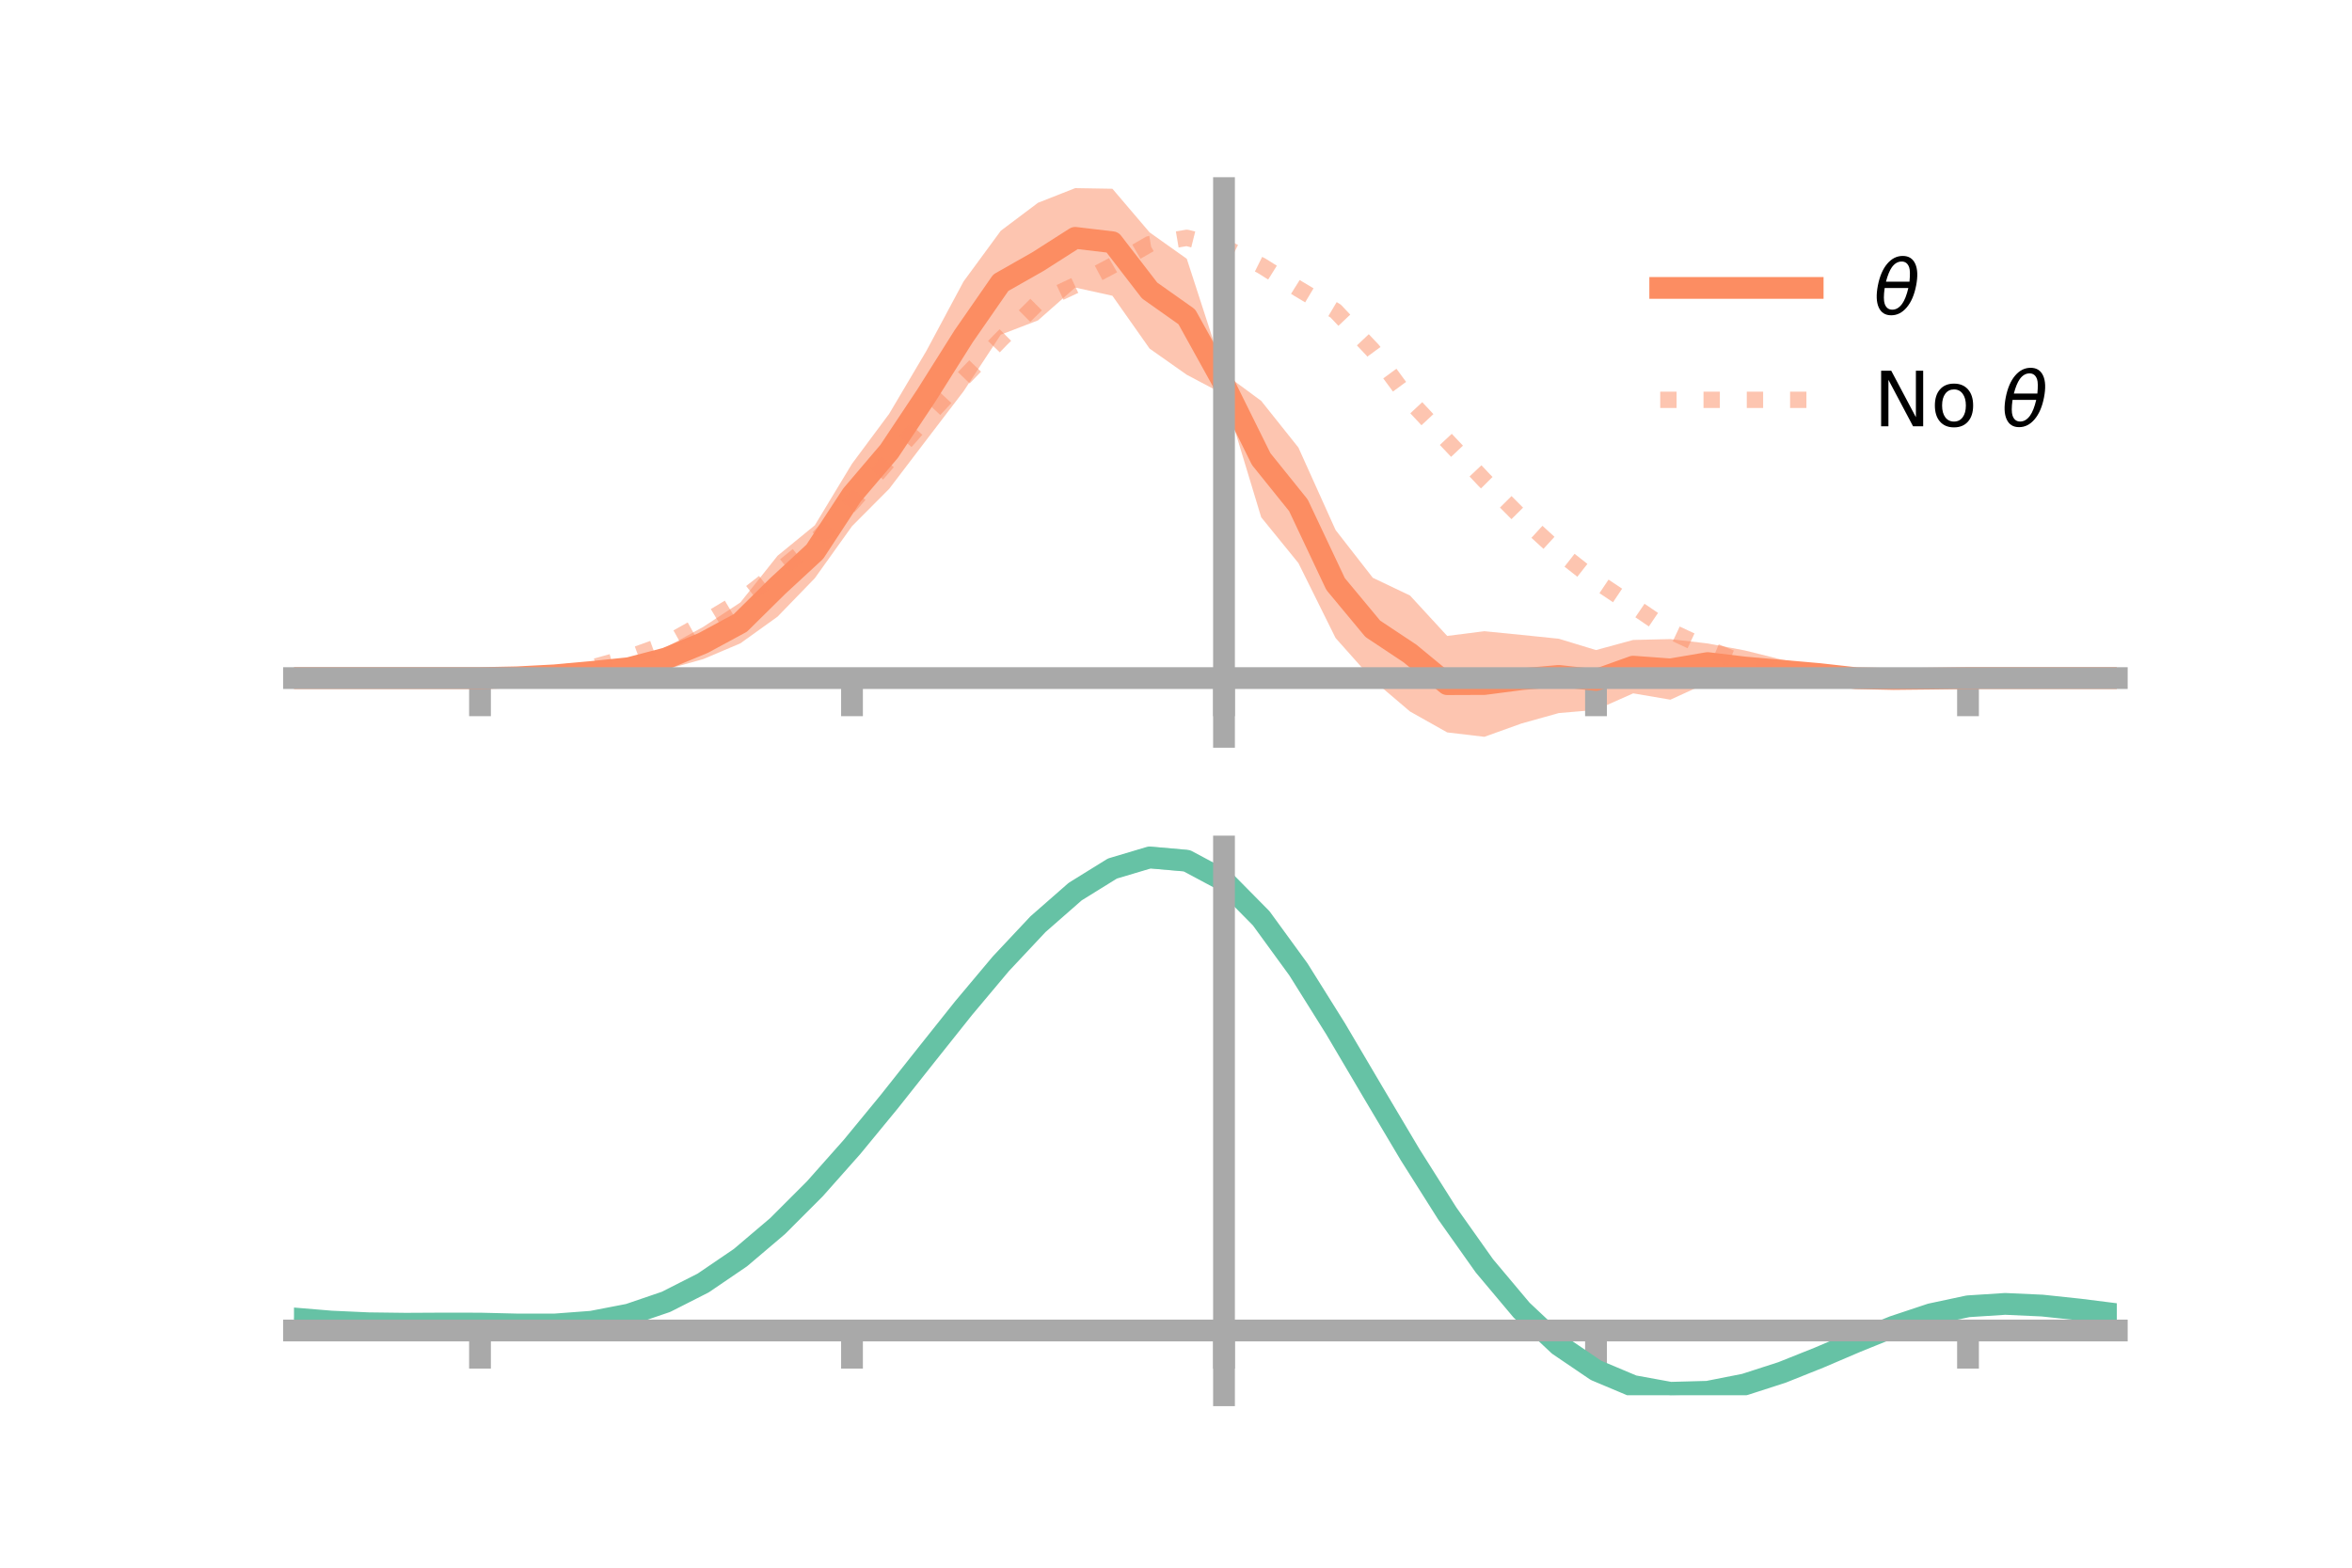 <?xml version="1.0" encoding="utf-8" standalone="no"?>
<!DOCTYPE svg PUBLIC "-//W3C//DTD SVG 1.1//EN"
  "http://www.w3.org/Graphics/SVG/1.1/DTD/svg11.dtd">
<!-- Created with matplotlib (https://matplotlib.org/) -->
<svg height="144pt" version="1.1" viewBox="0 0 216 144" width="216pt" xmlns="http://www.w3.org/2000/svg" xmlns:xlink="http://www.w3.org/1999/xlink">
 <defs>
  <style type="text/css">*{stroke-linecap:butt;stroke-linejoin:round;}</style>
 </defs>
 <g id="figure_1">
  <g id="patch_1">
   <path d="M 0 144 
L 216 144 
L 216 0 
L 0 0 
z
" style="fill:none;"/>
  </g>
  <g id="axes_1">
   <g id="patch_2">
    <path d="M 27 67.68 
L 194.4 67.68 
L 194.4 17.28 
L 27 17.28 
z
" style="fill:none;"/>
   </g>
   <g id="PolyCollection_1">
    <path clip-path="url(#p091bcff00e)" d="M 27 62.285 
L 27 62.285 
L 30.416 62.285 
L 33.833 62.285 
L 37.249 62.285 
L 40.665 62.285 
L 44.082 62.282 
L 47.498 62.112 
L 50.914 61.743 
L 54.331 61.195 
L 57.747 60.658 
L 61.163 59.459 
L 64.58 57.586 
L 67.996 55.337 
L 71.412 51.045 
L 74.829 48.252 
L 78.245 42.6 
L 81.661 38.005 
L 85.078 32.227 
L 88.494 25.849 
L 91.91 21.196 
L 95.327 18.626 
L 98.743 17.28 
L 102.159 17.337 
L 105.576 21.347 
L 108.992 23.774 
L 112.408 34.303 
L 115.824 36.822 
L 119.241 41.108 
L 122.657 48.687 
L 126.073 53.072 
L 129.49 54.702 
L 132.906 58.413 
L 136.322 57.98 
L 139.739 58.32 
L 143.155 58.671 
L 146.571 59.712 
L 149.988 58.783 
L 153.404 58.704 
L 156.82 59.104 
L 160.237 59.745 
L 163.653 60.597 
L 167.069 61.166 
L 170.486 61.78 
L 173.902 62.075 
L 177.318 62.232 
L 180.735 62.284 
L 184.151 62.285 
L 187.567 62.285 
L 190.984 62.285 
L 194.4 62.285 
L 194.4 62.285 
L 194.4 62.285 
L 190.984 62.285 
L 187.567 62.285 
L 184.151 62.285 
L 180.735 62.288 
L 177.318 62.434 
L 173.902 62.662 
L 170.486 62.815 
L 167.069 62.663 
L 163.653 62.629 
L 160.237 62.881 
L 156.82 62.707 
L 153.404 64.27 
L 149.988 63.688 
L 146.571 65.208 
L 143.155 65.498 
L 139.739 66.453 
L 136.322 67.68 
L 132.906 67.275 
L 129.49 65.354 
L 126.073 62.444 
L 122.657 58.607 
L 119.241 51.719 
L 115.824 47.514 
L 112.408 36.234 
L 108.992 34.427 
L 105.576 32.021 
L 102.159 27.166 
L 98.743 26.414 
L 95.327 29.428 
L 91.91 30.739 
L 88.494 35.937 
L 85.078 40.411 
L 81.661 44.9 
L 78.245 48.334 
L 74.829 53.112 
L 71.412 56.639 
L 67.996 59.094 
L 64.58 60.543 
L 61.163 61.5 
L 57.747 62.091 
L 54.331 62.255 
L 50.914 62.328 
L 47.498 62.315 
L 44.082 62.286 
L 40.665 62.285 
L 37.249 62.285 
L 33.833 62.285 
L 30.416 62.285 
L 27 62.285 
z
" style="fill:#fc8d62;fill-opacity:0.5;"/>
   </g>
   <g id="matplotlib.axis_1">
    <g id="xtick_1">
     <g id="line2d_1">
      <defs>
       <path d="M 0 0 
L 0 3.5 
" id="me5537f4c0b" style="stroke:#a9a9a9;stroke-width:2;"/>
      </defs>
      <g>
       <use style="fill:#a9a9a9;stroke:#a9a9a9;stroke-width:2;" x="44.082" xlink:href="#me5537f4c0b" y="62.285"/>
      </g>
     </g>
    </g>
    <g id="xtick_2">
     <g id="line2d_2">
      <g>
       <use style="fill:#a9a9a9;stroke:#a9a9a9;stroke-width:2;" x="78.245" xlink:href="#me5537f4c0b" y="62.285"/>
      </g>
     </g>
    </g>
    <g id="xtick_3">
     <g id="line2d_3">
      <g>
       <use style="fill:#a9a9a9;stroke:#a9a9a9;stroke-width:2;" x="112.408" xlink:href="#me5537f4c0b" y="62.285"/>
      </g>
     </g>
    </g>
    <g id="xtick_4">
     <g id="line2d_4">
      <g>
       <use style="fill:#a9a9a9;stroke:#a9a9a9;stroke-width:2;" x="146.571" xlink:href="#me5537f4c0b" y="62.285"/>
      </g>
     </g>
    </g>
    <g id="xtick_5">
     <g id="line2d_5">
      <g>
       <use style="fill:#a9a9a9;stroke:#a9a9a9;stroke-width:2;" x="180.735" xlink:href="#me5537f4c0b" y="62.285"/>
      </g>
     </g>
    </g>
   </g>
   <g id="matplotlib.axis_2"/>
   <g id="line2d_6">
    <path clip-path="url(#p091bcff00e)" d="M 27 62.285 
L 30.416 62.285 
L 33.833 62.285 
L 37.249 62.285 
L 40.665 62.285 
L 44.082 62.284 
L 47.498 62.214 
L 50.914 62.035 
L 54.331 61.725 
L 57.747 61.374 
L 61.163 60.48 
L 64.58 59.064 
L 67.996 57.215 
L 71.412 53.842 
L 74.829 50.682 
L 78.245 45.467 
L 81.661 41.452 
L 85.078 36.319 
L 88.494 30.893 
L 91.91 25.968 
L 95.327 24.027 
L 98.743 21.847 
L 102.159 22.252 
L 105.576 26.684 
L 108.992 29.1 
L 112.408 35.269 
L 115.824 42.168 
L 119.241 46.413 
L 122.657 53.647 
L 126.073 57.758 
L 129.49 60.028 
L 132.906 62.844 
L 136.322 62.83 
L 139.739 62.386 
L 143.155 62.084 
L 146.571 62.46 
L 149.988 61.235 
L 153.404 61.487 
L 156.82 60.906 
L 160.237 61.313 
L 163.653 61.613 
L 167.069 61.915 
L 170.486 62.297 
L 173.902 62.369 
L 177.318 62.333 
L 180.735 62.286 
L 184.151 62.285 
L 187.567 62.285 
L 190.984 62.285 
L 194.4 62.285 
" style="fill:none;stroke:#fc8d62;stroke-linecap:square;stroke-width:2;"/>
   </g>
   <g id="line2d_7">
    <path clip-path="url(#p091bcff00e)" d="M 27 62.285 
L 30.416 62.285 
L 33.833 62.285 
L 37.249 62.285 
L 40.665 62.285 
L 44.082 62.285 
L 47.498 62.2 
L 50.914 61.93 
L 54.331 61.327 
L 57.747 60.38 
L 61.163 59.146 
L 64.58 57.239 
L 67.996 55.189 
L 71.412 52.526 
L 74.829 49.754 
L 78.245 46.199 
L 81.661 42.256 
L 85.078 38.388 
L 88.494 34.713 
L 91.91 31.189 
L 95.327 27.807 
L 98.743 26.206 
L 102.159 24.392 
L 105.576 22.421 
L 108.992 21.847 
L 112.408 22.698 
L 115.824 24.391 
L 119.241 26.529 
L 122.657 28.565 
L 126.073 32.18 
L 129.49 36.834 
L 132.906 40.494 
L 136.322 44.119 
L 139.739 47.56 
L 143.155 50.686 
L 146.571 53.369 
L 149.988 55.658 
L 153.404 57.979 
L 156.82 59.576 
L 160.237 60.976 
L 163.653 61.623 
L 167.069 62.202 
L 170.486 62.394 
L 173.902 62.38 
L 177.318 62.338 
L 180.735 62.285 
L 184.151 62.285 
L 187.567 62.285 
L 190.984 62.285 
L 194.4 62.285 
" style="fill:none;stroke:#fc8d62;stroke-dasharray:1.5,2.475;stroke-dashoffset:0;stroke-opacity:0.5;stroke-width:1.5;"/>
   </g>
   <g id="patch_3">
    <path d="M 112.408 67.68 
L 112.408 17.28 
" style="fill:none;stroke:#a9a9a9;stroke-linecap:square;stroke-linejoin:miter;stroke-width:2;"/>
   </g>
   <g id="patch_4">
    <path d="M 194.4 67.68 
L 194.4 17.28 
" style="fill:none;"/>
   </g>
   <g id="patch_5">
    <path d="M 27 62.285 
L 194.4 62.285 
" style="fill:none;stroke:#a9a9a9;stroke-linecap:square;stroke-linejoin:miter;stroke-width:2;"/>
   </g>
   <g id="patch_6">
    <path d="M 27 17.28 
L 194.4 17.28 
" style="fill:none;"/>
   </g>
   <g id="legend_1">
    <g id="line2d_8">
     <path d="M 152.47 26.449 
L 166.47 26.449 
" style="fill:none;stroke:#fc8d62;stroke-linecap:square;stroke-width:2;"/>
    </g>
    <g id="line2d_9"/>
    <g id="text_1">
     <!-- $\theta$ -->
     <g transform="translate(172.07 28.899)scale(0.07 -0.07)">
      <defs>
       <path d="M 45.516 34.672 
L 14.453 34.672 
Q 12.359 20.062 14.5 13.875 
Q 17.188 6.25 24.469 6.25 
Q 31.781 6.25 37.359 13.922 
Q 42.234 20.656 45.516 34.672 
z
M 47.016 42.969 
Q 48.344 56.844 46.625 61.719 
Q 43.953 69.438 36.766 69.438 
Q 29.297 69.438 23.828 61.812 
Q 19.531 55.672 16.156 42.969 
z
M 38.188 76.766 
Q 49.906 76.766 54.594 66.406 
Q 59.281 56.109 55.719 37.844 
Q 52.203 19.625 43.453 9.281 
Q 34.766 -1.125 23.047 -1.125 
Q 11.281 -1.125 6.641 9.281 
Q 2 19.625 5.516 37.844 
Q 9.078 56.109 17.719 66.406 
Q 26.422 76.766 38.188 76.766 
z
" id="DejaVuSans-Oblique-952"/>
      </defs>
      <use transform="translate(0 0.234)" xlink:href="#DejaVuSans-Oblique-952"/>
     </g>
    </g>
    <g id="line2d_10">
     <path d="M 152.47 36.724 
L 166.47 36.724 
" style="fill:none;stroke:#fc8d62;stroke-dasharray:1.5,2.475;stroke-dashoffset:0;stroke-opacity:0.5;stroke-width:1.5;"/>
    </g>
    <g id="line2d_11"/>
    <g id="text_2">
     <!-- No $\theta$ -->
     <g transform="translate(172.07 39.174)scale(0.07 -0.07)">
      <defs>
       <path d="M 9.812 72.906 
L 23.094 72.906 
L 55.422 11.922 
L 55.422 72.906 
L 64.984 72.906 
L 64.984 0 
L 51.703 0 
L 19.391 60.984 
L 19.391 0 
L 9.812 0 
z
" id="DejaVuSans-78"/>
       <path d="M 30.609 48.391 
Q 23.391 48.391 19.188 42.75 
Q 14.984 37.109 14.984 27.297 
Q 14.984 17.484 19.156 11.844 
Q 23.344 6.203 30.609 6.203 
Q 37.797 6.203 41.984 11.859 
Q 46.188 17.531 46.188 27.297 
Q 46.188 37.016 41.984 42.703 
Q 37.797 48.391 30.609 48.391 
z
M 30.609 56 
Q 42.328 56 49.016 48.375 
Q 55.719 40.766 55.719 27.297 
Q 55.719 13.875 49.016 6.219 
Q 42.328 -1.422 30.609 -1.422 
Q 18.844 -1.422 12.172 6.219 
Q 5.516 13.875 5.516 27.297 
Q 5.516 40.766 12.172 48.375 
Q 18.844 56 30.609 56 
z
" id="DejaVuSans-111"/>
       <path id="DejaVuSans-32"/>
      </defs>
      <use transform="translate(0 0.234)" xlink:href="#DejaVuSans-78"/>
      <use transform="translate(74.805 0.234)" xlink:href="#DejaVuSans-111"/>
      <use transform="translate(135.986 0.234)" xlink:href="#DejaVuSans-32"/>
      <use transform="translate(167.773 0.234)" xlink:href="#DejaVuSans-Oblique-952"/>
     </g>
    </g>
   </g>
  </g>
  <g id="axes_2">
   <g id="patch_7">
    <path d="M 27 128.16 
L 194.4 128.16 
L 194.4 77.76 
L 27 77.76 
z
" style="fill:none;"/>
   </g>
   <g id="PolyCollection_2">
    <path clip-path="url(#p1c685fbd92)" d="M 27 121.148 
L 27 121.068 
L 30.416 121.363 
L 33.833 121.521 
L 37.249 121.56 
L 40.665 121.537 
L 44.082 121.539 
L 47.498 121.62 
L 50.914 121.623 
L 54.331 121.366 
L 57.747 120.704 
L 61.163 119.523 
L 64.58 117.751 
L 67.996 115.367 
L 71.412 112.392 
L 74.829 108.885 
L 78.245 104.938 
L 81.661 100.681 
L 85.078 96.267 
L 88.494 91.88 
L 91.91 87.72 
L 95.327 84.002 
L 98.743 80.951 
L 102.159 78.795 
L 105.576 77.76 
L 108.992 78.069 
L 112.408 79.926 
L 115.824 83.44 
L 119.241 88.204 
L 122.657 93.746 
L 126.073 99.632 
L 129.49 105.482 
L 132.906 110.983 
L 136.322 115.889 
L 139.739 120.026 
L 143.155 123.287 
L 146.571 125.631 
L 149.988 127.081 
L 153.404 127.708 
L 156.82 127.623 
L 160.237 126.962 
L 163.653 125.88 
L 167.069 124.54 
L 170.486 123.109 
L 173.902 121.751 
L 177.318 120.63 
L 180.735 119.905 
L 184.151 119.687 
L 187.567 119.849 
L 190.984 120.223 
L 194.4 120.665 
L 194.4 120.772 
L 194.4 120.772 
L 190.984 120.355 
L 187.567 120.002 
L 184.151 119.851 
L 180.735 120.075 
L 177.318 120.809 
L 173.902 121.962 
L 170.486 123.371 
L 167.069 124.86 
L 163.653 126.253 
L 160.237 127.376 
L 156.82 128.062 
L 153.404 128.16 
L 149.988 127.543 
L 146.571 126.116 
L 143.155 123.825 
L 139.739 120.661 
L 136.322 116.661 
L 132.906 111.922 
L 129.49 106.607 
L 126.073 100.95 
L 122.657 95.251 
L 119.241 89.879 
L 115.824 85.259 
L 112.408 81.851 
L 108.992 80.056 
L 105.576 79.762 
L 102.159 80.765 
L 98.743 82.844 
L 95.327 85.778 
L 91.91 89.343 
L 88.494 93.325 
L 85.078 97.514 
L 81.661 101.721 
L 78.245 105.773 
L 74.829 109.523 
L 71.412 112.854 
L 67.996 115.679 
L 64.58 117.947 
L 61.163 119.643 
L 57.747 120.793 
L 54.331 121.449 
L 50.914 121.704 
L 47.498 121.7 
L 44.082 121.617 
L 40.665 121.609 
L 37.249 121.622 
L 33.833 121.575 
L 30.416 121.422 
L 27 121.148 
z
" style="fill:#66c2a5;fill-opacity:0.5;"/>
   </g>
   <g id="matplotlib.axis_3">
    <g id="xtick_6">
     <g id="line2d_12">
      <g>
       <use style="fill:#a9a9a9;stroke:#a9a9a9;stroke-width:2;" x="44.082" xlink:href="#me5537f4c0b" y="122.211"/>
      </g>
     </g>
    </g>
    <g id="xtick_7">
     <g id="line2d_13">
      <g>
       <use style="fill:#a9a9a9;stroke:#a9a9a9;stroke-width:2;" x="78.245" xlink:href="#me5537f4c0b" y="122.211"/>
      </g>
     </g>
    </g>
    <g id="xtick_8">
     <g id="line2d_14">
      <g>
       <use style="fill:#a9a9a9;stroke:#a9a9a9;stroke-width:2;" x="112.408" xlink:href="#me5537f4c0b" y="122.211"/>
      </g>
     </g>
    </g>
    <g id="xtick_9">
     <g id="line2d_15">
      <g>
       <use style="fill:#a9a9a9;stroke:#a9a9a9;stroke-width:2;" x="146.571" xlink:href="#me5537f4c0b" y="122.211"/>
      </g>
     </g>
    </g>
    <g id="xtick_10">
     <g id="line2d_16">
      <g>
       <use style="fill:#a9a9a9;stroke:#a9a9a9;stroke-width:2;" x="180.735" xlink:href="#me5537f4c0b" y="122.211"/>
      </g>
     </g>
    </g>
   </g>
   <g id="matplotlib.axis_4"/>
   <g id="line2d_17">
    <path clip-path="url(#p1c685fbd92)" d="M 27 121.108 
L 30.416 121.393 
L 33.833 121.548 
L 37.249 121.591 
L 40.665 121.573 
L 44.082 121.578 
L 47.498 121.66 
L 50.914 121.663 
L 54.331 121.407 
L 57.747 120.748 
L 61.163 119.583 
L 64.58 117.849 
L 67.996 115.523 
L 71.412 112.623 
L 74.829 109.204 
L 78.245 105.355 
L 81.661 101.201 
L 85.078 96.891 
L 88.494 92.602 
L 91.91 88.532 
L 95.327 84.89 
L 98.743 81.897 
L 102.159 79.78 
L 105.576 78.761 
L 108.992 79.062 
L 112.408 80.889 
L 115.824 84.35 
L 119.241 89.042 
L 122.657 94.499 
L 126.073 100.291 
L 129.49 106.045 
L 132.906 111.452 
L 136.322 116.275 
L 139.739 120.343 
L 143.155 123.556 
L 146.571 125.874 
L 149.988 127.312 
L 153.404 127.934 
L 156.82 127.842 
L 160.237 127.169 
L 163.653 126.066 
L 167.069 124.7 
L 170.486 123.24 
L 173.902 121.857 
L 177.318 120.719 
L 180.735 119.99 
L 184.151 119.769 
L 187.567 119.925 
L 190.984 120.289 
L 194.4 120.719 
" style="fill:none;stroke:#66c2a5;stroke-linecap:square;stroke-width:2;"/>
   </g>
   <g id="patch_8">
    <path d="M 112.408 128.16 
L 112.408 77.76 
" style="fill:none;stroke:#a9a9a9;stroke-linecap:square;stroke-linejoin:miter;stroke-width:2;"/>
   </g>
   <g id="patch_9">
    <path d="M 194.4 128.16 
L 194.4 77.76 
" style="fill:none;"/>
   </g>
   <g id="patch_10">
    <path d="M 27 122.211 
L 194.4 122.211 
" style="fill:none;stroke:#a9a9a9;stroke-linecap:square;stroke-linejoin:miter;stroke-width:2;"/>
   </g>
   <g id="patch_11">
    <path d="M 27 77.76 
L 194.4 77.76 
" style="fill:none;"/>
   </g>
  </g>
 </g>
 <defs>
  <clipPath id="p091bcff00e">
   <rect height="50.4" width="167.4" x="27" y="17.28"/>
  </clipPath>
  <clipPath id="p1c685fbd92">
   <rect height="50.4" width="167.4" x="27" y="77.76"/>
  </clipPath>
 </defs>
</svg>
